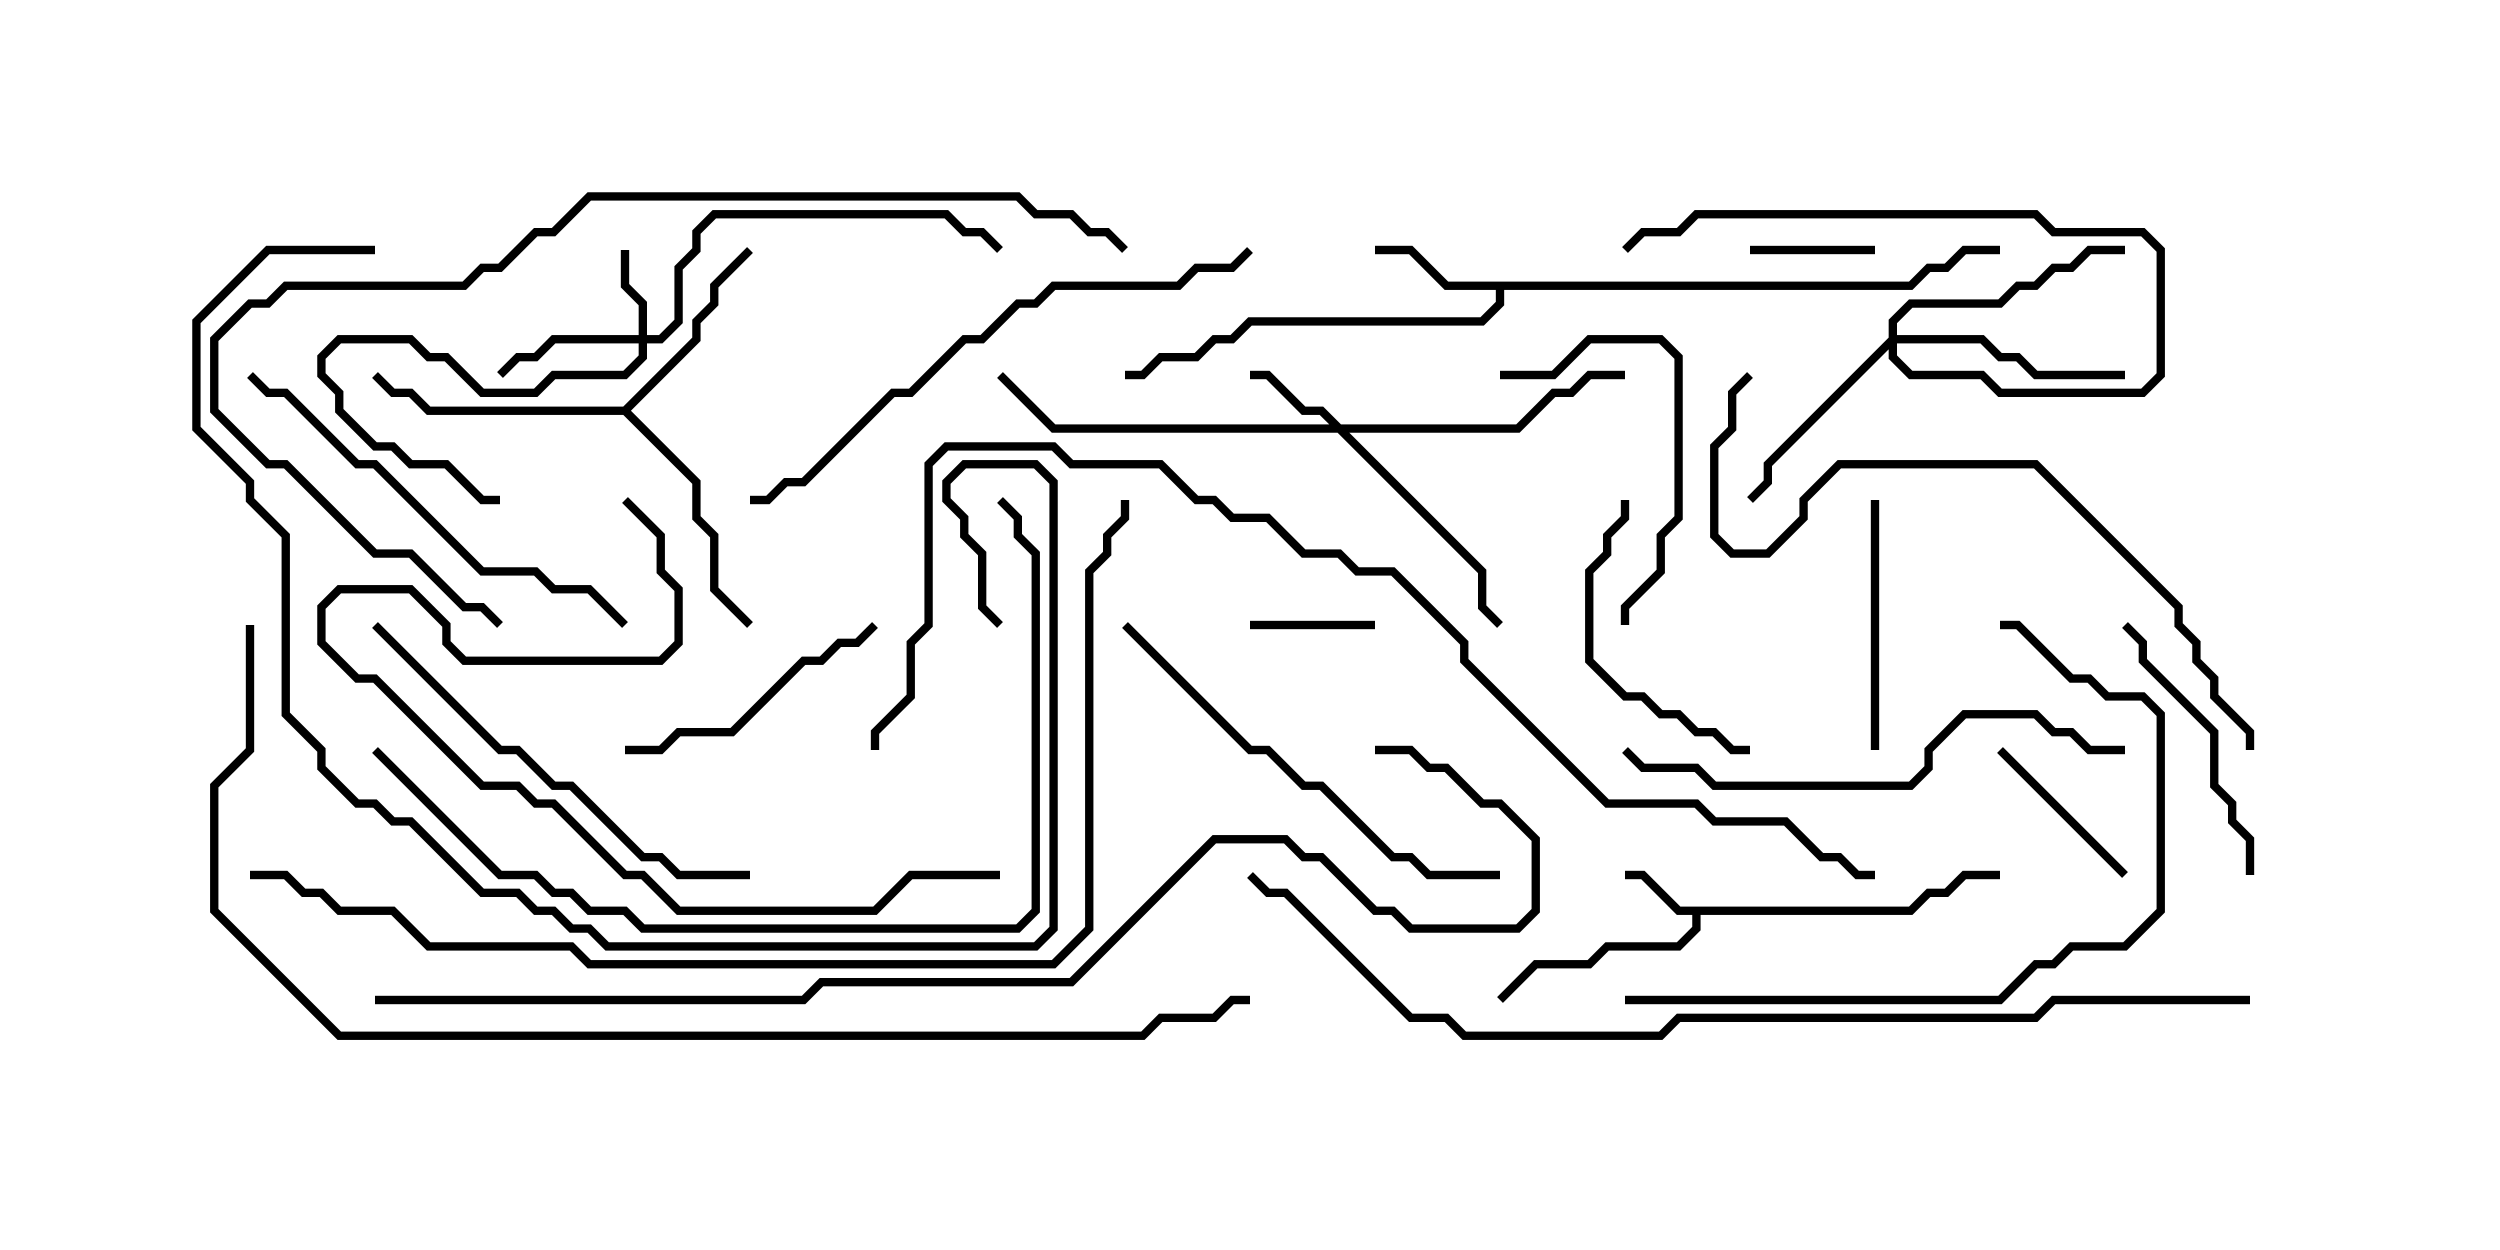 <svg version="1.1" width="30" height="15" xmlns="http://www.w3.org/2000/svg"><path d="M22.908,10.879L23.122,10.664L23.336,10.664L23.551,10.45L24,10.45L24,10.55L23.592,10.55L23.378,10.764L23.164,10.764L22.949,10.979L20.407,10.979L20.407,11.164L20.164,11.407L19.306,11.407L19.092,11.621L18.449,11.621L18.035,12.035L17.965,11.965L18.408,11.521L19.051,11.521L19.265,11.307L20.122,11.307L20.307,11.122L20.307,10.979L20.122,10.979L19.694,10.55L19.5,10.55L19.5,10.45L19.735,10.45L20.164,10.879z" stroke="none"/><path d="M22.908,3.379L23.122,3.164L23.336,3.164L23.551,2.95L24,2.95L24,3.05L23.592,3.05L23.378,3.264L23.164,3.264L22.949,3.479L18.05,3.479L18.05,3.664L17.806,3.907L15.021,3.907L14.806,4.121L14.592,4.121L14.378,4.336L13.949,4.336L13.735,4.55L13.5,4.55L13.5,4.45L13.694,4.45L13.908,4.236L14.336,4.236L14.551,4.021L14.765,4.021L14.979,3.807L17.765,3.807L17.95,3.622L17.95,3.479L17.336,3.479L16.908,3.05L16.5,3.05L16.5,2.95L16.949,2.95L17.378,3.379z" stroke="none"/><path d="M7.479,4.879L8.307,4.051L8.307,3.836L8.521,3.622L8.521,3.408L8.965,2.965L9.035,3.035L8.621,3.449L8.621,3.664L8.407,3.878L8.407,4.092L7.571,4.929L8.407,5.765L8.407,6.194L8.621,6.408L8.621,7.051L9.035,7.465L8.965,7.535L8.521,7.092L8.521,6.449L8.307,6.235L8.307,5.806L7.479,4.979L5.122,4.979L4.908,4.764L4.694,4.764L4.465,4.535L4.535,4.465L4.735,4.664L4.949,4.664L5.164,4.879z" stroke="none"/><path d="M7.664,4.021L7.664,3.664L7.45,3.449L7.45,3L7.55,3L7.55,3.408L7.764,3.622L7.764,4.021L7.908,4.021L8.093,3.836L8.093,3.194L8.307,2.979L8.307,2.765L8.551,2.521L11.378,2.521L11.592,2.736L11.806,2.736L12.035,2.965L11.965,3.035L11.765,2.836L11.551,2.836L11.336,2.621L8.592,2.621L8.407,2.806L8.407,3.021L8.193,3.235L8.193,3.878L7.949,4.121L7.764,4.121L7.764,4.306L7.521,4.55L6.664,4.55L6.449,4.764L5.765,4.764L5.336,4.336L5.122,4.336L4.908,4.121L4.092,4.121L3.907,4.306L3.907,4.479L4.121,4.694L4.121,4.908L4.521,5.307L4.735,5.307L4.949,5.521L5.378,5.521L5.806,5.95L6,5.95L6,6.05L5.765,6.05L5.336,5.621L4.908,5.621L4.694,5.407L4.479,5.407L4.021,4.949L4.021,4.735L3.807,4.521L3.807,4.265L4.051,4.021L4.949,4.021L5.164,4.236L5.378,4.236L5.806,4.664L6.408,4.664L6.622,4.45L7.479,4.45L7.664,4.265L7.664,4.121L6.664,4.121L6.449,4.336L6.235,4.336L6.035,4.535L5.965,4.465L6.194,4.236L6.408,4.236L6.622,4.021z" stroke="none"/><path d="M16.092,5.093L18.194,5.093L18.622,4.664L18.836,4.664L19.051,4.45L19.5,4.45L19.5,4.55L19.092,4.55L18.878,4.764L18.664,4.764L18.235,5.193L16.192,5.193L17.836,6.836L17.836,7.265L18.035,7.465L17.965,7.535L17.736,7.306L17.736,6.878L16.051,5.193L12.622,5.193L11.965,4.535L12.035,4.465L12.664,5.093L15.951,5.093L15.836,4.979L15.622,4.979L15.194,4.55L15,4.55L15,4.45L15.235,4.45L15.664,4.879L15.878,4.879z" stroke="none"/><path d="M22.664,4.051L22.664,3.836L22.908,3.593L23.979,3.593L24.194,3.379L24.408,3.379L24.622,3.164L24.836,3.164L25.051,2.95L25.5,2.95L25.5,3.05L25.092,3.05L24.878,3.264L24.664,3.264L24.449,3.479L24.235,3.479L24.021,3.693L22.949,3.693L22.764,3.878L22.764,4.021L23.806,4.021L24.021,4.236L24.235,4.236L24.449,4.45L25.5,4.45L25.5,4.55L24.408,4.55L24.194,4.336L23.979,4.336L23.765,4.121L22.764,4.121L22.764,4.265L22.949,4.45L23.806,4.45L24.021,4.664L25.694,4.664L25.879,4.479L25.879,3.021L25.694,2.836L24.622,2.836L24.408,2.621L20.378,2.621L20.164,2.836L19.735,2.836L19.535,3.035L19.465,2.965L19.694,2.736L20.122,2.736L20.336,2.521L24.449,2.521L24.664,2.736L25.735,2.736L25.979,2.979L25.979,4.521L25.735,4.764L23.979,4.764L23.765,4.55L22.908,4.55L22.664,4.306L22.664,4.192L21.264,5.592L21.264,5.806L21.035,6.035L20.965,5.965L21.164,5.765L21.164,5.551z" stroke="none"/><path d="M15,7.55L15,7.45L16.5,7.45L16.5,7.55z" stroke="none"/><path d="M21,3.05L21,2.95L22.5,2.95L22.5,3.05z" stroke="none"/><path d="M23.965,9.035L24.035,8.965L25.535,10.465L25.465,10.535z" stroke="none"/><path d="M22.45,6L22.55,6L22.55,9L22.45,9z" stroke="none"/><path d="M18,4.55L18,4.45L18.622,4.45L19.051,4.021L19.949,4.021L20.193,4.265L20.193,6.235L19.979,6.449L19.979,6.878L19.55,7.306L19.55,7.5L19.45,7.5L19.45,7.265L19.879,6.836L19.879,6.408L20.093,6.194L20.093,4.306L19.908,4.121L19.092,4.121L18.664,4.55z" stroke="none"/><path d="M19.45,6L19.55,6L19.55,6.235L19.336,6.449L19.336,6.664L19.121,6.878L19.121,7.908L19.521,8.307L19.735,8.307L19.949,8.521L20.164,8.521L20.378,8.736L20.592,8.736L20.806,8.95L21,8.95L21,9.05L20.765,9.05L20.551,8.836L20.336,8.836L20.122,8.621L19.908,8.621L19.694,8.407L19.479,8.407L19.021,7.949L19.021,6.836L19.236,6.622L19.236,6.408L19.45,6.194z" stroke="none"/><path d="M10.465,7.465L10.535,7.535L10.306,7.764L10.092,7.764L9.878,7.979L9.664,7.979L8.806,8.836L8.164,8.836L7.949,9.05L7.5,9.05L7.5,8.95L7.908,8.95L8.122,8.736L8.765,8.736L9.622,7.879L9.836,7.879L10.051,7.664L10.265,7.664z" stroke="none"/><path d="M27.05,10.5L26.95,10.5L26.95,10.092L26.736,9.878L26.736,9.664L26.521,9.449L26.521,8.806L25.664,7.949L25.664,7.735L25.465,7.535L25.535,7.465L25.764,7.694L25.764,7.908L26.621,8.765L26.621,9.408L26.836,9.622L26.836,9.836L27.05,10.051z" stroke="none"/><path d="M7.535,7.465L7.465,7.535L7.051,7.121L6.622,7.121L6.408,6.907L5.765,6.907L4.479,5.621L4.265,5.621L3.408,4.764L3.194,4.764L2.965,4.535L3.035,4.465L3.235,4.664L3.449,4.664L4.306,5.521L4.521,5.521L5.806,6.807L6.449,6.807L6.664,7.021L7.092,7.021z" stroke="none"/><path d="M4.465,7.535L4.535,7.465L6.021,8.95L6.235,8.95L6.664,9.379L6.878,9.379L7.735,10.236L7.949,10.236L8.164,10.45L9,10.45L9,10.55L8.122,10.55L7.908,10.336L7.694,10.336L6.836,9.479L6.622,9.479L6.194,9.05L5.979,9.05z" stroke="none"/><path d="M13.465,7.535L13.535,7.465L15.021,8.95L15.235,8.95L15.664,9.379L15.878,9.379L16.735,10.236L16.949,10.236L17.164,10.45L18,10.45L18,10.55L17.122,10.55L16.908,10.336L16.694,10.336L15.836,9.479L15.622,9.479L15.194,9.05L14.979,9.05z" stroke="none"/><path d="M19.465,9.035L19.535,8.965L19.735,9.164L20.378,9.164L20.592,9.379L22.908,9.379L23.093,9.194L23.093,8.979L23.551,8.521L24.449,8.521L24.664,8.736L24.878,8.736L25.092,8.95L25.5,8.95L25.5,9.05L25.051,9.05L24.836,8.836L24.622,8.836L24.408,8.621L23.592,8.621L23.193,9.021L23.193,9.235L22.949,9.479L20.551,9.479L20.336,9.264L19.694,9.264z" stroke="none"/><path d="M19.5,12.05L19.5,11.95L23.979,11.95L24.408,11.521L24.622,11.521L24.836,11.307L25.479,11.307L25.879,10.908L25.879,8.592L25.694,8.407L25.265,8.407L25.051,8.193L24.836,8.193L24.194,7.55L24,7.55L24,7.45L24.235,7.45L24.878,8.093L25.092,8.093L25.306,8.307L25.735,8.307L25.979,8.551L25.979,10.949L25.521,11.407L24.878,11.407L24.664,11.621L24.449,11.621L24.021,12.05z" stroke="none"/><path d="M12,10.45L12,10.55L10.949,10.55L10.521,10.979L8.122,10.979L7.694,10.55L7.479,10.55L6.622,9.693L6.408,9.693L6.194,9.479L5.765,9.479L4.479,8.193L4.265,8.193L3.807,7.735L3.807,7.265L4.051,7.021L4.949,7.021L5.407,7.479L5.407,7.694L5.592,7.879L7.908,7.879L8.093,7.694L8.093,7.092L7.879,6.878L7.879,6.449L7.465,6.035L7.535,5.965L7.979,6.408L7.979,6.836L8.193,7.051L8.193,7.735L7.949,7.979L5.551,7.979L5.307,7.735L5.307,7.521L4.908,7.121L4.092,7.121L3.907,7.306L3.907,7.694L4.306,8.093L4.521,8.093L5.806,9.379L6.235,9.379L6.449,9.593L6.664,9.593L7.521,10.45L7.735,10.45L8.164,10.879L10.479,10.879L10.908,10.45z" stroke="none"/><path d="M14.965,2.965L15.035,3.035L14.806,3.264L14.378,3.264L14.164,3.479L12.664,3.479L12.449,3.693L12.235,3.693L11.806,4.121L11.592,4.121L10.949,4.764L10.735,4.764L9.664,5.836L9.449,5.836L9.235,6.05L9,6.05L9,5.95L9.194,5.95L9.408,5.736L9.622,5.736L10.694,4.664L10.908,4.664L11.551,4.021L11.765,4.021L12.194,3.593L12.408,3.593L12.622,3.379L14.122,3.379L14.336,3.164L14.765,3.164z" stroke="none"/><path d="M20.965,4.465L21.035,4.535L20.836,4.735L20.836,5.164L20.621,5.378L20.621,6.408L20.806,6.593L21.194,6.593L21.593,6.194L21.593,5.979L22.051,5.521L24.449,5.521L26.193,7.265L26.193,7.479L26.407,7.694L26.407,7.908L26.621,8.122L26.621,8.336L27.05,8.765L27.05,9L26.95,9L26.95,8.806L26.521,8.378L26.521,8.164L26.307,7.949L26.307,7.735L26.093,7.521L26.093,7.306L24.408,5.621L22.092,5.621L21.693,6.021L21.693,6.235L21.235,6.693L20.765,6.693L20.521,6.449L20.521,5.336L20.736,5.122L20.736,4.694z" stroke="none"/><path d="M4.465,9.035L4.535,8.965L6.021,10.45L6.449,10.45L6.664,10.664L6.878,10.664L7.092,10.879L7.521,10.879L7.735,11.093L12.194,11.093L12.379,10.908L12.379,6.664L12.164,6.449L12.164,6.235L11.965,6.035L12.035,5.965L12.264,6.194L12.264,6.408L12.479,6.622L12.479,10.949L12.235,11.193L7.694,11.193L7.479,10.979L7.051,10.979L6.836,10.764L6.622,10.764L6.408,10.55L5.979,10.55z" stroke="none"/><path d="M13.535,2.965L13.465,3.035L13.265,2.836L13.051,2.836L12.836,2.621L12.408,2.621L12.194,2.407L7.092,2.407L6.664,2.836L6.449,2.836L6.021,3.264L5.806,3.264L5.592,3.479L3.449,3.479L3.235,3.693L3.021,3.693L2.621,4.092L2.621,4.908L3.235,5.521L3.449,5.521L4.521,6.593L4.949,6.593L5.592,7.236L5.806,7.236L6.035,7.465L5.965,7.535L5.765,7.336L5.551,7.336L4.908,6.693L4.479,6.693L3.408,5.621L3.194,5.621L2.521,4.949L2.521,4.051L2.979,3.593L3.194,3.593L3.408,3.379L5.551,3.379L5.765,3.164L5.979,3.164L6.408,2.736L6.622,2.736L7.051,2.307L12.235,2.307L12.449,2.521L12.878,2.521L13.092,2.736L13.306,2.736z" stroke="none"/><path d="M4.5,2.95L4.5,3.05L3.235,3.05L2.407,3.878L2.407,5.122L3.05,5.765L3.05,5.979L3.479,6.408L3.479,8.551L3.907,8.979L3.907,9.194L4.306,9.593L4.521,9.593L4.735,9.807L4.949,9.807L5.806,10.664L6.235,10.664L6.449,10.879L6.664,10.879L6.878,11.093L7.092,11.093L7.306,11.307L12.408,11.307L12.593,11.122L12.593,5.806L12.408,5.621L11.592,5.621L11.407,5.806L11.407,5.979L11.621,6.194L11.621,6.408L11.836,6.622L11.836,7.265L12.035,7.465L11.965,7.535L11.736,7.306L11.736,6.664L11.521,6.449L11.521,6.235L11.307,6.021L11.307,5.765L11.551,5.521L12.449,5.521L12.693,5.765L12.693,11.164L12.449,11.407L7.265,11.407L7.051,11.193L6.836,11.193L6.622,10.979L6.408,10.979L6.194,10.764L5.765,10.764L4.908,9.907L4.694,9.907L4.479,9.693L4.265,9.693L3.807,9.235L3.807,9.021L3.379,8.592L3.379,6.449L2.95,6.021L2.95,5.806L2.307,5.164L2.307,3.836L3.194,2.95z" stroke="none"/><path d="M13.45,6L13.55,6L13.55,6.235L13.336,6.449L13.336,6.664L13.121,6.878L13.121,11.164L12.664,11.621L7.051,11.621L6.836,11.407L5.122,11.407L4.694,10.979L4.051,10.979L3.836,10.764L3.622,10.764L3.408,10.55L3,10.55L3,10.45L3.449,10.45L3.664,10.664L3.878,10.664L4.092,10.879L4.735,10.879L5.164,11.307L6.878,11.307L7.092,11.521L12.622,11.521L13.021,11.122L13.021,6.836L13.236,6.622L13.236,6.408L13.45,6.194z" stroke="none"/><path d="M22.5,10.45L22.5,10.55L22.265,10.55L22.051,10.336L21.836,10.336L21.408,9.907L20.551,9.907L20.336,9.693L19.265,9.693L17.521,7.949L17.521,7.735L16.694,6.907L16.265,6.907L16.051,6.693L15.622,6.693L15.194,6.264L14.765,6.264L14.551,6.05L14.336,6.05L13.908,5.621L12.836,5.621L12.622,5.407L11.378,5.407L11.193,5.592L11.193,7.521L10.979,7.735L10.979,8.378L10.55,8.806L10.55,9L10.45,9L10.45,8.765L10.879,8.336L10.879,7.694L11.093,7.479L11.093,5.551L11.336,5.307L12.664,5.307L12.878,5.521L13.949,5.521L14.378,5.95L14.592,5.95L14.806,6.164L15.235,6.164L15.664,6.593L16.092,6.593L16.306,6.807L16.735,6.807L17.621,7.694L17.621,7.908L19.306,9.593L20.378,9.593L20.592,9.807L21.449,9.807L21.878,10.236L22.092,10.236L22.306,10.45z" stroke="none"/><path d="M27,11.95L27,12.05L24.664,12.05L24.449,12.264L20.164,12.264L19.949,12.479L17.551,12.479L17.336,12.264L16.908,12.264L15.408,10.764L15.194,10.764L14.965,10.535L15.035,10.465L15.235,10.664L15.449,10.664L16.949,12.164L17.378,12.164L17.592,12.379L19.908,12.379L20.122,12.164L24.408,12.164L24.622,11.95z" stroke="none"/><path d="M16.5,9.05L16.5,8.95L16.949,8.95L17.164,9.164L17.378,9.164L17.806,9.593L18.021,9.593L18.479,10.051L18.479,10.949L18.235,11.193L16.908,11.193L16.694,10.979L16.479,10.979L15.836,10.336L15.622,10.336L15.408,10.121L14.592,10.121L12.878,11.836L9.878,11.836L9.664,12.05L4.5,12.05L4.5,11.95L9.622,11.95L9.836,11.736L12.836,11.736L14.551,10.021L15.449,10.021L15.664,10.236L15.878,10.236L16.521,10.879L16.735,10.879L16.949,11.093L18.194,11.093L18.379,10.908L18.379,10.092L17.979,9.693L17.765,9.693L17.336,9.264L17.122,9.264L16.908,9.05z" stroke="none"/><path d="M2.95,7.5L3.05,7.5L3.05,9.021L2.621,9.449L2.621,10.908L4.092,12.379L13.694,12.379L13.908,12.164L14.551,12.164L14.765,11.95L15,11.95L15,12.05L14.806,12.05L14.592,12.264L13.949,12.264L13.735,12.479L4.051,12.479L2.521,10.949L2.521,9.408L2.95,8.979z" stroke="none"/></svg>